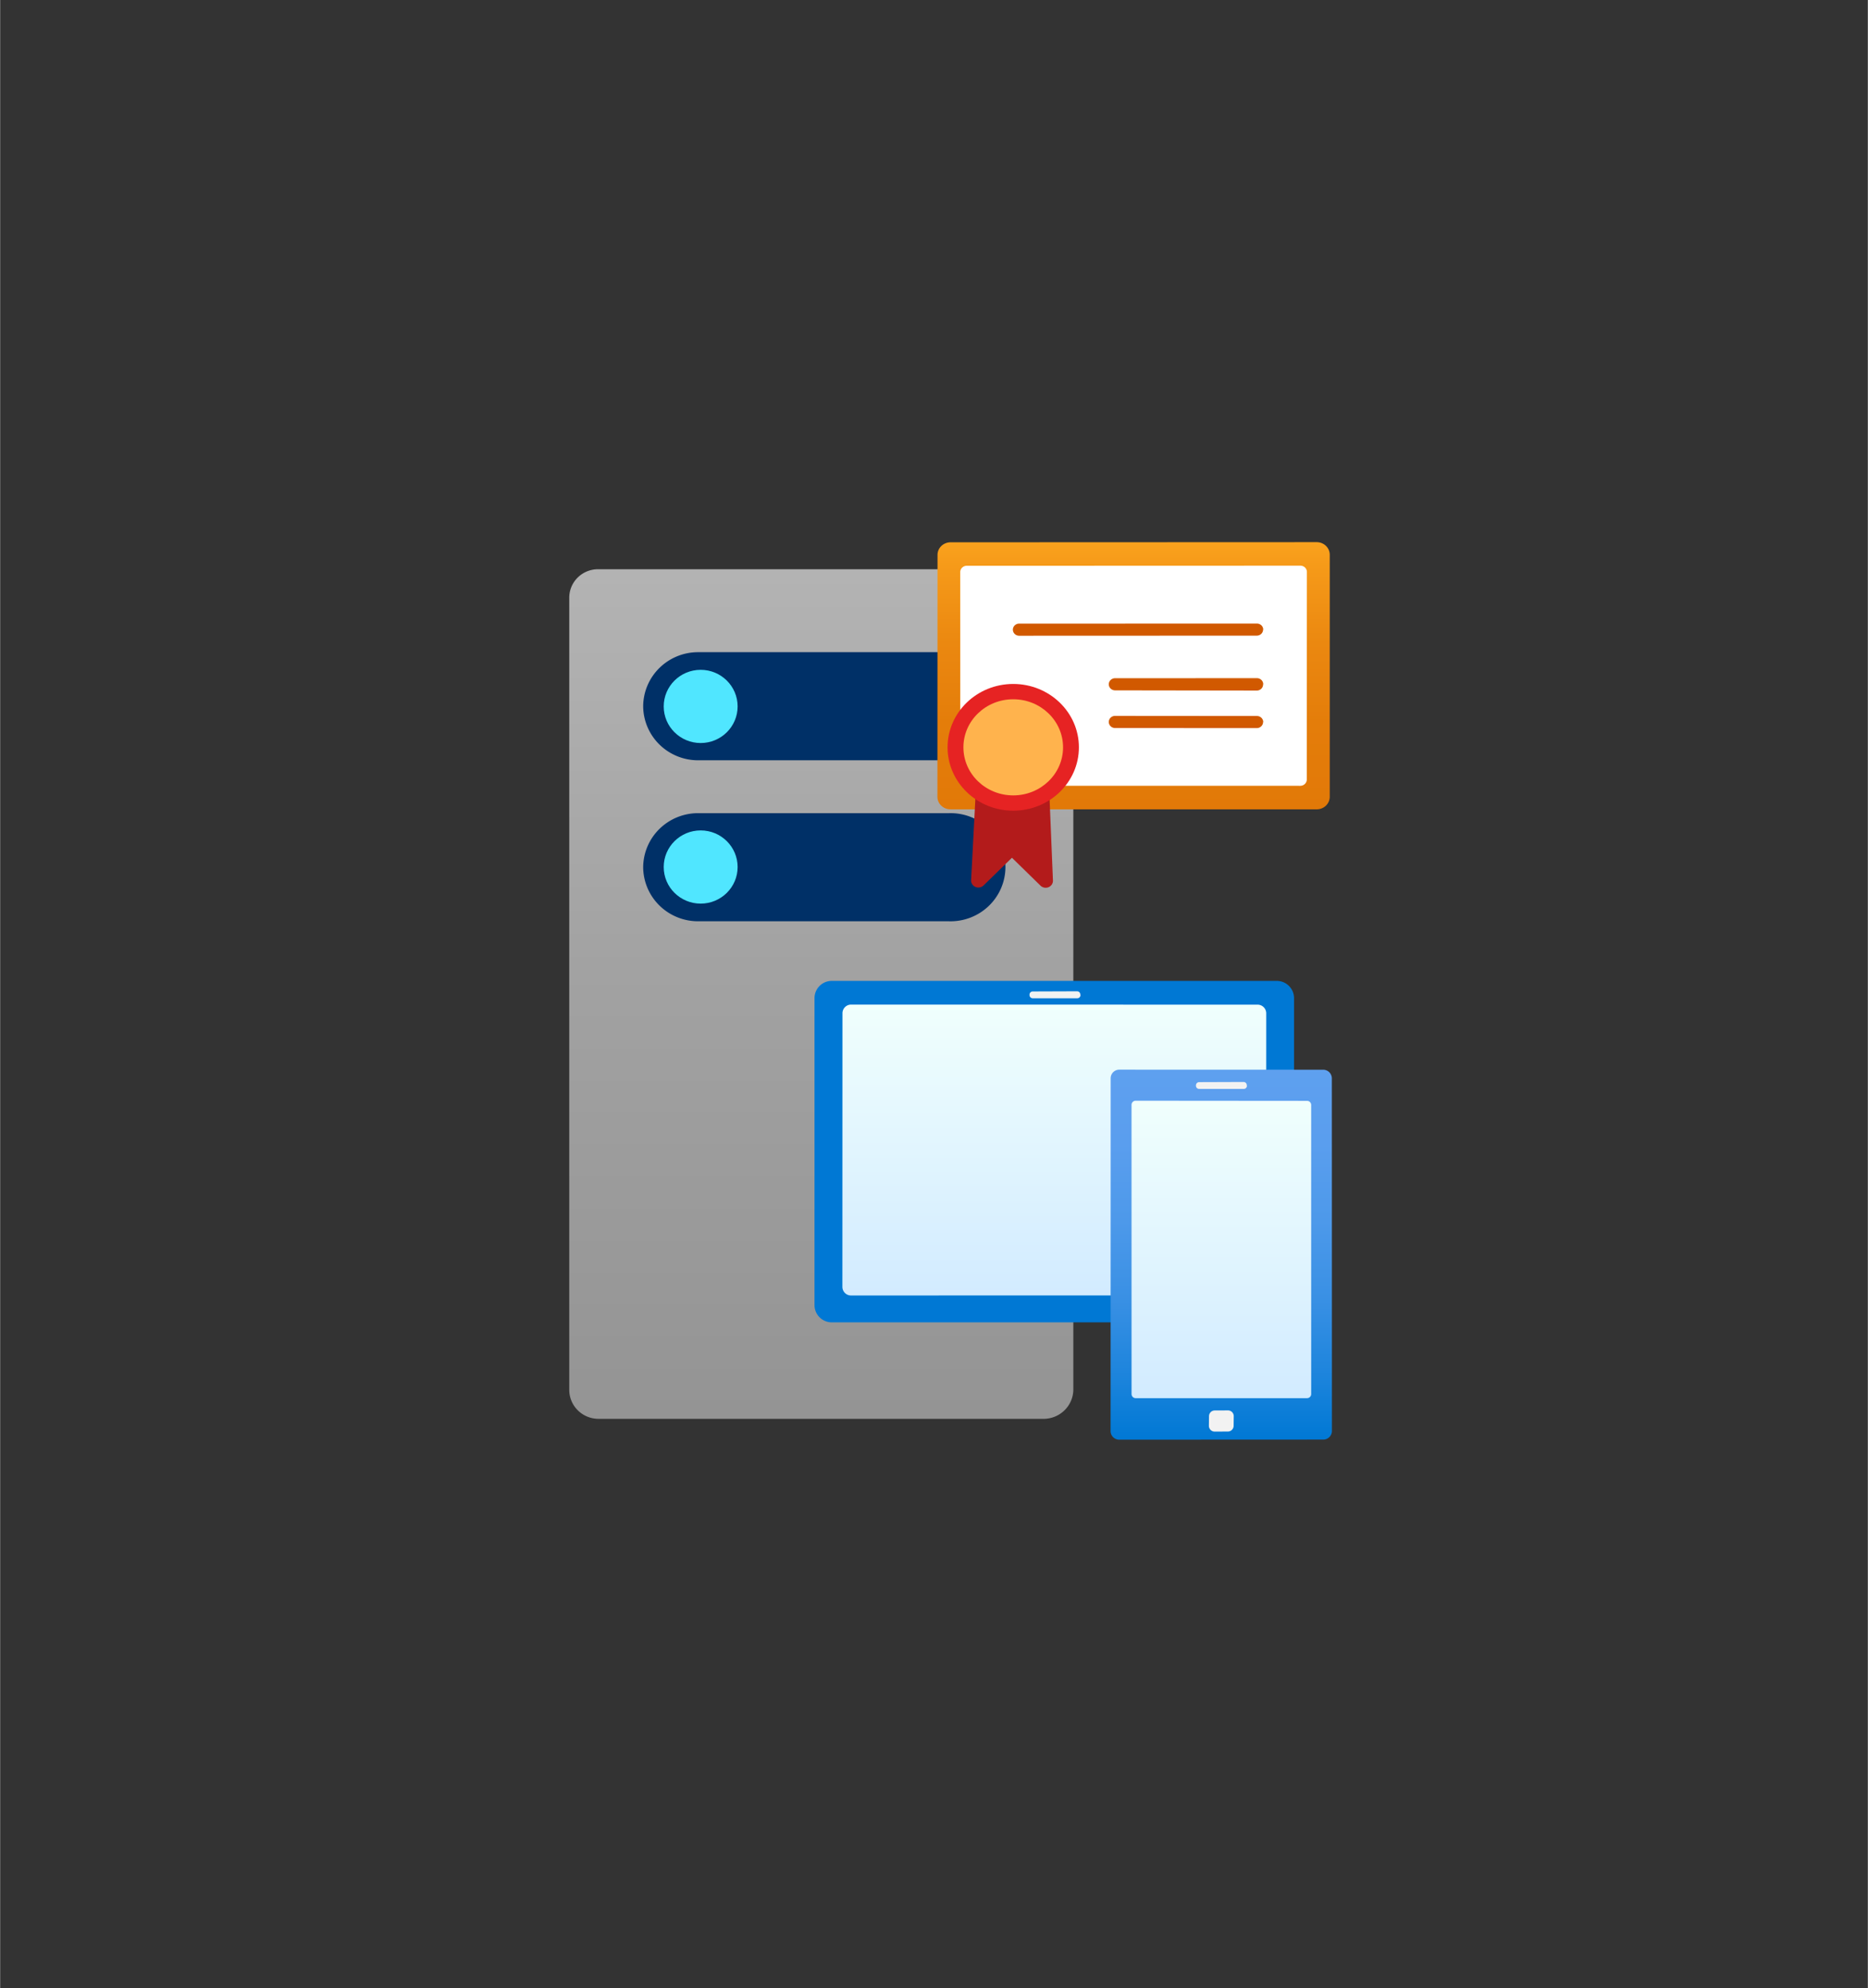 <?xml version="1.0" encoding="UTF-8" standalone="no"?>
<!DOCTYPE svg PUBLIC "-//W3C//DTD SVG 1.1//EN" "http://www.w3.org/Graphics/SVG/1.1/DTD/svg11.dtd">
<!-- Generated by Microsoft Visio, SVG Export Network Device Enrollment Service.svg Page-1 -->
<svg xmlns="http://www.w3.org/2000/svg" xmlns:xlink="http://www.w3.org/1999/xlink" xmlns:ev="http://www.w3.org/2001/xml-events"
		width="1.639in" height="1.744in" viewBox="0 0 118.013 125.593" xml:space="preserve" color-interpolation-filters="sRGB"
		class="st16">
	<rect x="0" y="0" width="118.013" height="125.593" fill="#333333" stroke="none"/>
	<style type="text/css">
	<![CDATA[
		.st1 {fill:url(#grad0-11);stroke:none;stroke-linecap:butt;stroke-width:35.96}
		.st2 {fill:#003067;stroke:none;stroke-linecap:butt;stroke-width:35.96}
		.st3 {fill:#50e6ff;stroke:none;stroke-linecap:butt;stroke-width:35.96}
		.st4 {fill:url(#grad0-31);stroke:none;stroke-linecap:butt;stroke-width:34}
		.st5 {fill:#ffffff;stroke:none;stroke-linecap:butt;stroke-width:34}
		.st6 {fill:#d15900;stroke:none;stroke-linecap:butt;stroke-width:34}
		.st7 {fill:#b31b1b;stroke:none;stroke-linecap:butt;stroke-width:34}
		.st8 {fill:#e62323;stroke:none;stroke-linecap:butt;stroke-width:34}
		.st9 {fill:#ffb34d;stroke:none;stroke-linecap:butt;stroke-width:34}
		.st10 {fill:#0078d4;stroke:none;stroke-linecap:butt;stroke-width:30.988}
		.st11 {fill:url(#grad0-61);stroke:none;stroke-linecap:butt;stroke-width:30.988}
		.st12 {fill:url(#grad0-66);stroke:none;stroke-linecap:butt;stroke-width:30.988}
		.st13 {fill:#f2f2f2;stroke:none;stroke-linecap:butt;stroke-width:30.988}
		.st14 {fill:none;stroke:none;stroke-linecap:butt;stroke-width:30.988}
		.st15 {fill:url(#grad0-61);stroke:none;stroke-linecap:butt;stroke-width:23.451}
		.st16 {fill:none;fill-rule:evenodd;font-size:12px;overflow:visible;stroke-linecap:square;stroke-miterlimit:3}
	]]>
	</style>

	<defs id="Patterns_And_Gradients">
		<linearGradient id="grad0-11" x1="0" y1="0" x2="1" y2="0" gradientTransform="rotate(-90 0.5 0.5)">
			<stop offset="0" stop-color="#949494" stop-opacity="1"/>
			<stop offset="0.53" stop-color="#a2a2a2" stop-opacity="1"/>
			<stop offset="1" stop-color="#b3b3b3" stop-opacity="1"/>
		</linearGradient>
		<linearGradient id="grad0-31" x1="0" y1="0" x2="1" y2="0" gradientTransform="rotate(-90 0.5 0.5)">
			<stop offset="0" stop-color="#e27908" stop-opacity="1"/>
			<stop offset="0.325" stop-color="#e47d0a" stop-opacity="1"/>
			<stop offset="0.62" stop-color="#eb8810" stop-opacity="1"/>
			<stop offset="0.91" stop-color="#f69a19" stop-opacity="1"/>
			<stop offset="1" stop-color="#faa21d" stop-opacity="1"/>
		</linearGradient>
		<linearGradient id="grad0-61" x1="0" y1="0" x2="1" y2="0" gradientTransform="rotate(-90 0.5 0.5)">
			<stop offset="0" stop-color="#d2ebff" stop-opacity="1"/>
			<stop offset="1" stop-color="#f0fffd" stop-opacity="1"/>
		</linearGradient>
		<linearGradient id="grad0-66" x1="0" y1="0" x2="1" y2="0" gradientTransform="rotate(-90 0.5 0.5)">
			<stop offset="0" stop-color="#0078d4" stop-opacity="1"/>
			<stop offset="0.17" stop-color="#1c84dc" stop-opacity="1"/>
			<stop offset="0.38" stop-color="#3990e4" stop-opacity="1"/>
			<stop offset="0.59" stop-color="#4d99ea" stop-opacity="1"/>
			<stop offset="0.8" stop-color="#5a9eee" stop-opacity="1"/>
			<stop offset="1" stop-color="#5ea0ef" stop-opacity="1"/>
		</linearGradient>
	</defs>
	<g>
		<title>Page-1</title>
		<g id="group2292-1" transform="translate(35.96,-34.648)">
			<title>Network Device Enrollment Service</title>
			<g id="group2293-2">
				<title>Page-1</title>
				<g id="group2294-3">
					<title>Sheet.2294</title>
					<g id="group2295-4" transform="translate(2.3781E-13,-1.312)">
						<title>Sheet.2295</title>
						<g id="group2296-5">
							<title>Icon-databases-136.149</title>
							<g id="group2297-6">
								<title>path4-5</title>
								<g id="group2298-7">
									<title>Sheet.2298</title>
									<g id="shape2299-8">
										<title>Sheet.2299</title>
										<path d="M31.85 123.77 A1.881 1.862 -180 0 1 30.01 125.59 L1.85 125.59 A1.849 1.83
													 -180 0 1 0 123.77 L0 73.75 A1.816 1.798 -180 0 1 1.85 71.92 L30.01 71.92
													 A1.849 1.83 -180 0 1 31.85 73.75 L31.85 123.77 Z" class="st1"/>
									</g>
								</g>
							</g>
							<g id="group2300-12" transform="translate(4.671,-31.431)">
								<title>path6-7</title>
								<g id="group2301-13">
									<title>Sheet.2301</title>
									<g id="shape2302-14">
										<title>Sheet.2302</title>
										<path d="M-0 122.17 A3.471 3.435 -180 0 1 3.44 118.76 L19.33 118.76 A3.471 3.435
													 -180 0 1 22.89 122.17 A3.471 3.435 -180 0 1 19.33 125.59 L3.44 125.59 A3.471
													 3.435 -180 0 1 -0 122.17 ZM0 112.02 A3.471 3.435 -180 0 1 3.44 108.59
													 L19.33 108.59 A3.471 3.435 -180 0 1 22.89 112.02 A3.471 3.435 -180 0
													 1 19.33 115.42 L3.44 115.42 A3.471 3.435 -180 0 1 -0 112.02 Z" class="st2"/>
									</g>
								</g>
							</g>
							<g id="group2303-16" transform="translate(5.968,-42.695)">
								<title>circle8-5</title>
								<g id="group2304-17">
									<title>Sheet.2304</title>
									<g id="shape2305-18">
										<title>Sheet.2305</title>
										<ellipse cx="2.335" cy="123.281" rx="2.335" ry="2.312" class="st3"/>
									</g>
								</g>
							</g>
							<g id="group2306-20" transform="translate(5.968,-32.55)">
								<title>circle10-2</title>
								<g id="group2307-21">
									<title>Sheet.2307</title>
									<g id="shape2308-22">
										<title>Sheet.2308</title>
										<ellipse cx="2.335" cy="123.281" rx="2.335" ry="2.312" class="st3"/>
									</g>
								</g>
							</g>
						</g>
					</g>
					<g id="group2309-24" transform="translate(23.262,-34.897)">
						<title>Management Certificate.777</title>
						<g id="group2310-25">
							<title>g14</title>
							<g id="group2311-26" transform="translate(0,-4.917)">
								<title>rect2</title>
								<g id="group2312-27">
									<title>Sheet.2312</title>
									<g id="shape2313-28">
										<title>Sheet.2313</title>
										<path d="M-0 124.8 a0.826 0.794 -0 0 0 0.823 0.789 L23.96 125.59 a0.826 0.794
													 -0 0 0 0.83 -0.789 L24.79 109.5 a0.826 0.794 -0 0 0 -0.83 -0.789
													 L0.83 108.72 a0.826 0.794 -0 0 0 -0.823 0.789 L0 124.8 Z"
												class="st4"/>
									</g>
								</g>
							</g>
							<g id="group2314-32" transform="translate(1.446,-6.404)">
								<title>rect4</title>
								<g id="group2315-33">
									<title>Sheet.2315</title>
									<g id="shape2316-34">
										<title>Sheet.2316</title>
										<path d="M0 125.19 a0.413 0.397 -0 0 0 0.413 0.397 L21.48 125.59 a0.413 0.397
													 -0 0 0 0.413 -0.397 L21.9 112.08 a0.413 0.397 -0 0 0 -0.413 -0.397
													 L0.41 111.69 a0.413 0.397 -0 0 0 -0.413 0.397 L0 125.19 Z"
												class="st5"/>
									</g>
								</g>
							</g>
							<g id="group2317-36" transform="translate(4.768,-10.054)">
								<title>path6</title>
								<g id="group2318-37">
									<title>Sheet.2318</title>
									<g id="shape2319-38">
										<title>Sheet.2319</title>
										<path d="M15.81 125.21 a0.399 0.384 0 0 1 -0.399 0.384 L6.48 125.59 a0.399
													 0.384 0 1 1 -1.24345E-14 -0.767 L15.42 124.83 a0.398 0.383 0 0 1
													 0.399 0.383 L15.81 125.21 ZM15.81 122.84 a0.398 0.383 0 0 1 -0.399
													 0.383 L6.48 123.21 a0.399 0.384 0 1 1 -1.15463E-14 -0.767 L15.42
													 122.44 a0.399 0.384 0 0 1 0.399 0.384 L15.81 122.84 ZM15.81 119.37
													 a0.399 0.384 0 0 1 -0.399 0.384 L0.42 119.76 a0.399 0.384
													 0 1 1 -1.06026E-14 -0.767 L15.42 118.99 a0.398 0.383 0 0 1 0.399
													 0.383 L15.81 119.37 Z" class="st6"/>
									</g>
								</g>
							</g>
							<g id="group2320-40" transform="translate(2.13,1.42109E-14)">
								<title>path8</title>
								<g id="group2321-41">
									<title>Sheet.2321</title>
									<g id="shape2322-42">
										<title>Sheet.2322</title>
										<path d="M4.94 119.59 A3.477 3.343 0 0 1 0.29 119.59 L0 125.15 a0.459 0.441 -0 0
													 0 0.785 0.331 L2.58 123.73 L4.38 125.49 a0.459 0.441 -0 0 0 0.79
													 -0.322 L4.94 119.59 Z" class="st7"/>
									</g>
								</g>
							</g>
							<g id="group2323-44" transform="translate(0.642,-4.835)">
								<title>ellipse10</title>
								<g id="group2324-45">
									<title>Sheet.2324</title>
									<g id="shape2325-46">
										<title>Sheet.2325</title>
										<ellipse cx="4.149" cy="121.59" rx="4.149" ry="4.003" class="st8"/>
									</g>
								</g>
							</g>
							<g id="group2326-48" transform="translate(1.643,-5.801)">
								<title>ellipse12</title>
								<g id="group2327-49">
									<title>Sheet.2327</title>
									<g id="shape2328-50">
										<title>Sheet.2328</title>
										<ellipse cx="3.148" cy="122.556" rx="3.148" ry="3.036" class="st9"/>
									</g>
								</g>
							</g>
						</g>
					</g>
					<g id="group2329-52" transform="translate(15.496,1.42109E-14)">
						<title>Intune Device</title>
						<g id="group2330-53">
							<title>layer1</title>
							<g id="group2331-54" transform="translate(1.65867E-13,-7.407)">
								<title>rect25</title>
								<g id="shape2332-55">
									<title>Sheet.2332</title>
									<path d="M0 124.5 A1.091 1.09 -90 0 0 1.09 125.59 L29.21 125.59 A1.091 1.09 -90 0 0
												 30.3 124.5 L30.3 105.1 A1.091 1.09 -90 0 0 29.21 104.02 L1.09 104.02 A1.091
												 1.09 -90 0 0 -0 105.1 L0 124.5 Z" class="st10"/>
								</g>
							</g>
							<g id="group2333-57" transform="translate(1.762,-9.11)">
								<title>rect27</title>
								<g id="shape2334-58">
									<title>Sheet.2334</title>
									<path d="M0 125.05 a0.546 0.545 -90 0 0 0.545 0.546 L26.23 125.59 a0.546 0.545
												 -90 0 0 0.545 -0.546 L26.78 107.77 a0.546 0.545 -90 0 0 -0.545 -0.546
												 L0.55 107.22 a0.546 0.545 -90 0 0 -0.545 0.546 L0 125.05 Z"
											class="st11"/>
								</g>
							</g>
							<g id="group2335-62" transform="translate(18.708,1.42109E-14)">
								<title>rect29</title>
								<g id="shape2336-63">
									<title>Sheet.2336</title>
									<path d="M0 125.05 a0.546 0.545 -90 0 0 0.545 0.546 L13.44 125.59 a0.546 0.545
												 -90 0 0 0.545 -0.546 L13.98 102.77 a0.546 0.545 -90 0 0 -0.545 -0.546
												 L0.55 102.22 a0.546 0.545 -90 0 0 -0.545 0.546 L0 125.05 Z"
											class="st12"/>
								</g>
							</g>
							<g id="group2337-67" transform="translate(24.103,-22.152)">
								<title>rect31</title>
								<g id="shape2338-68">
									<title>Sheet.2338</title>
									<path d="M-0 125.39 a0.2 0.2 -90 0 0 0.2 0.2 L3.02 125.59 a0.2 0.2
												 -90 0 0 0.2 -0.2 L3.21 125.35 a0.2 0.2 -90 0 0 -0.2 -0.2
												 L0.2 125.16 a0.2 0.2 -90 0 0 -0.2 0.2 L0 125.39 Z"
											class="st13"/>
								</g>
							</g>
							<g id="group2339-70" transform="translate(20.03,-2.624)">
								<title>rect33</title>
								<g id="shape2340-71">
									<title>Sheet.2340</title>
									<path d="M0 125.34 a0.255 0.254 -90 0 0 0.254 0.255 L11.11 125.59 a0.255 0.254
												 -90 0 0 0.254 -0.255 L11.36 107.06 a0.255 0.254 -90 0 0 -0.254 -0.255
												 L0.25 106.81 a0.255 0.254 -90 0 0 -0.254 0.255 L0 125.34 Z"
											class="st14"/>
								</g>
							</g>
							<g id="group2341-73" transform="translate(13.586,-27.88)">
								<title>rect35</title>
								<g id="shape2342-74">
									<title>Sheet.2342</title>
									<path d="M-0 125.39 a0.2 0.2 -90 0 0 0.2 0.2 L3.02 125.59 a0.2 0.2
												 -90 0 0 0.2 -0.2 L3.21 125.35 a0.2 0.2 -90 0 0 -0.2 -0.2
												 L0.2 125.16 a0.2 0.2 -90 0 0 -0.2 0.2 L0 125.39 Z"
											class="st13"/>
								</g>
							</g>
							<g id="group2343-76" transform="translate(24.92,-0.511)">
								<title>rect37</title>
								<g id="shape2344-77">
									<title>Sheet.2344</title>
									<path d="M0 125.23 a0.364 0.363 -90 0 0 0.363 0.364 L1.2 125.59 a0.364 0.363
												 -90 0 0 0.363 -0.364 L1.57 124.62 a0.364 0.363 -90 0 0 -0.363 -0.364
												 L0.37 124.26 a0.364 0.363 -90 0 0 -0.363 0.364 L0 125.23 Z"
											class="st13"/>
								</g>
							</g>
							<g id="group2345-79" transform="translate(20.033,-2.618)">
								<title>rect30</title>
								<g id="shape2346-80">
									<title>Sheet.2346</title>
									<path d="M0 125.33 a0.261 0.261 -90 0 0 0.261 0.261 L11.09 125.59 a0.261 0.261
												 -90 0 0 0.261 -0.261 L11.35 107.07 a0.261 0.261 -90 0 0 -0.261 -0.261
												 L0.26 106.8 a0.261 0.261 -90 0 0 -0.261 0.261 L0 125.33 Z"
											class="st15"/>
								</g>
							</g>
						</g>
					</g>
				</g>
			</g>
		</g>
	</g>
</svg>

